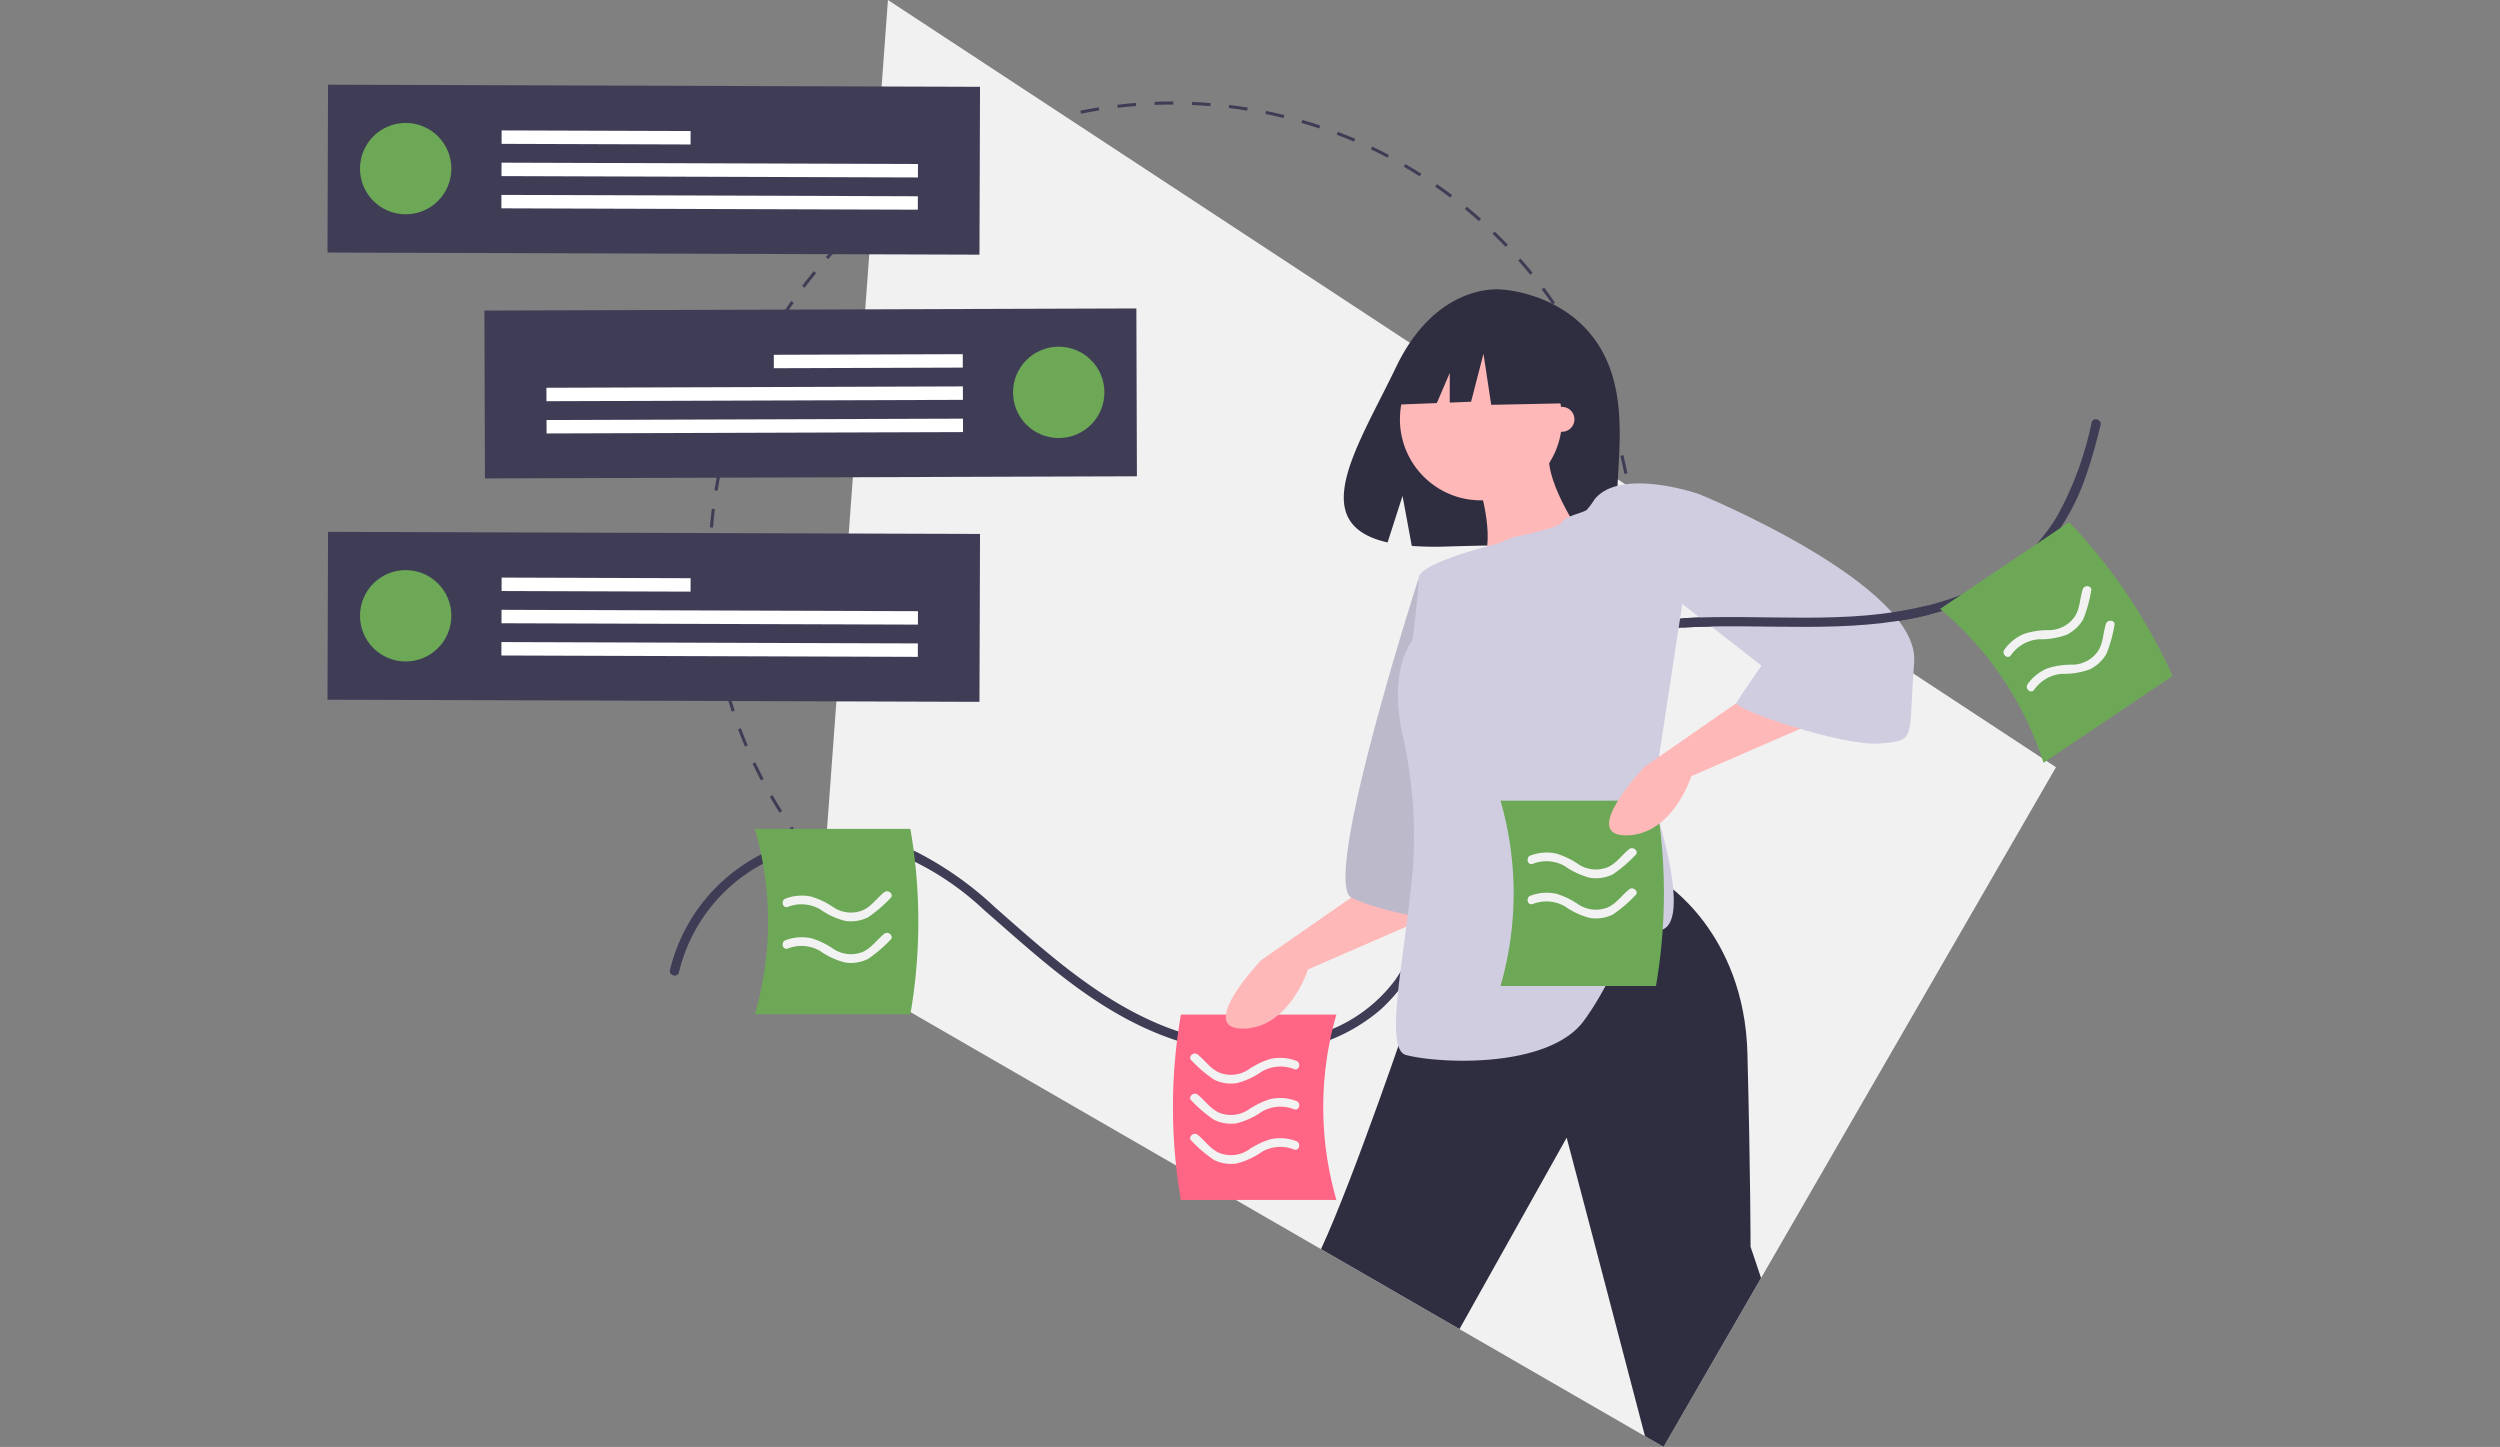 <svg xmlns="http://www.w3.org/2000/svg" xmlns:xlink="http://www.w3.org/1999/xlink" width="292" height="169" viewBox="0 0 292 169"><rect x="0" y="0" width="292" height="169" fill="#808080" stroke="none"/><defs><style>.a,.l{fill:#fff;}.a{stroke:#707070;}.b{clip-path:url(#a);}.c{fill:#3f3d56;}.d{fill:#f1f1f1;}.e{fill:#ff6584;}.f{fill:#6ca856;}.g{fill:#f2f2f2;}.h{fill:#2f2e41;}.i{fill:#ffb8b8;}.j{fill:#d0cde1;}.k{opacity:0.1;}</style><clipPath id="a"><rect class="a" width="292" height="169" transform="translate(61 247)"/></clipPath></defs><g class="b" transform="translate(-61 -247)"><g transform="translate(99.251 247)"><path class="c" d="M108.17,123.81v-.361c.719,0,1.448-.01,2.168-.037l.013.361C109.628,123.8,108.894,123.812,108.17,123.81Zm-2.182-.049c-.722-.031-1.455-.076-2.178-.136l.03-.36c.718.059,1.446.1,2.164.135Zm6.544-.112-.028-.36c.717-.055,1.443-.126,2.158-.209l.042.359c-.719.084-1.45.155-2.173.211Zm-10.894-.246c-.72-.089-1.447-.193-2.161-.31l.059-.357c.709.116,1.431.22,2.146.308Zm15.229-.263-.057-.357c.709-.112,1.427-.241,2.134-.382l.071.354c-.712.143-1.435.272-2.149.385ZM97.332,122.7c-.711-.146-1.427-.309-2.129-.483l.087-.351c.7.173,1.409.335,2.114.48Zm23.816-.413-.085-.351c.7-.17,1.406-.356,2.1-.554l.1.348c-.7.2-1.406.386-2.11.557ZM93.1,121.644c-.7-.2-1.4-.424-2.083-.654l.115-.343c.681.229,1.377.448,2.069.65Zm32.248-.561-.113-.343c.683-.226,1.371-.469,2.045-.722l.127.338c-.678.255-1.371.5-2.059.727Zm-36.391-.833c-.677-.259-1.359-.536-2.027-.823l.143-.332c.664.285,1.341.56,2.014.817Zm40.471-.7-.141-.333c.662-.28,1.326-.577,1.974-.883l.154.327c-.653.308-1.322.607-1.988.889Zm-44.49-1.026c-.655-.314-1.313-.645-1.953-.984l.169-.319c.636.337,1.289.666,1.94.977Zm48.429-.831-.167-.32c.638-.333,1.276-.683,1.9-1.04l.18.313c-.626.359-1.269.712-1.911,1.047ZM81.07,116.475c-.629-.366-1.256-.749-1.866-1.138l.194-.3c.605.386,1.229.767,1.854,1.131Zm56.072-.955-.192-.306c.607-.382,1.216-.782,1.81-1.19l.2.3c-.6.411-1.211.813-1.822,1.2Zm-59.757-1.395c-.6-.415-1.191-.847-1.768-1.284l.218-.288c.573.434,1.164.863,1.756,1.275Zm63.351-1.073-.216-.289c.574-.429,1.15-.877,1.71-1.332l.228.281c-.564.457-1.143.909-1.721,1.34ZM73.9,111.488c-.56-.46-1.118-.938-1.658-1.421l.241-.27c.537.479,1.092.954,1.647,1.411Zm70.221-1.185-.239-.271c.54-.475,1.078-.968,1.6-1.465l.249.262c-.524.5-1.065,1-1.609,1.474Zm-73.479-1.721c-.52-.5-1.037-1.023-1.539-1.548l.261-.25c.5.521,1.012,1.039,1.529,1.538Zm76.637-1.291-.26-.251c.5-.516,1-1.051,1.477-1.588l.27.241c-.483.541-.983,1.079-1.487,1.6Zm-79.651-1.865c-.48-.545-.954-1.105-1.41-1.666l.281-.228c.452.557.923,1.114,1.4,1.654Zm82.559-1.392-.279-.23c.459-.557.911-1.13,1.345-1.7l.288.218c-.437.577-.893,1.153-1.354,1.714ZM64.88,102.04c-.434-.58-.861-1.176-1.271-1.772l.3-.2c.407.592.832,1.185,1.263,1.76Zm87.949-1.486-.3-.206c.412-.592.818-1.2,1.2-1.806l.3.194C153.652,99.346,153.244,99.958,152.829,100.554ZM62.41,98.447c-.385-.612-.764-1.24-1.124-1.867l.313-.18c.358.623.734,1.247,1.117,1.855Zm92.771-1.576-.312-.182c.364-.624.719-1.263,1.056-1.9l.319.169c-.339.639-.7,1.282-1.063,1.91Zm-94.943-2.2c-.335-.64-.661-1.3-.97-1.951l.327-.154c.307.65.631,1.3.963,1.938Zm96.991-1.66-.326-.156c.311-.65.614-1.315.9-1.978l.332.143C157.848,91.684,157.543,92.354,157.229,93.008ZM58.378,90.731c-.282-.667-.554-1.347-.809-2.021l.338-.127c.252.67.523,1.345.8,2.007ZM158.959,88.99l-.338-.129c.258-.675.506-1.364.736-2.046l.342.115c-.231.687-.481,1.38-.741,2.059ZM56.842,86.651c-.228-.688-.445-1.39-.644-2.086l.347-.1c.2.691.413,1.388.64,2.072Zm103.515-1.8-.347-.1c.2-.689.392-1.393.567-2.093l.351.087C160.751,83.446,160.559,84.155,160.356,84.848ZM55.639,82.455c-.171-.7-.33-1.421-.473-2.131l.354-.071c.142.7.3,1.417.47,2.117Zm105.772-1.843-.354-.073c.145-.7.278-1.421.4-2.132l.357.059c-.118.716-.252,1.438-.4,2.146ZM54.779,78.176c-.114-.714-.214-1.441-.3-2.162l.359-.042c.084.716.184,1.439.3,2.148Zm107.34-1.87-.359-.044c.088-.715.163-1.441.222-2.157l.36.03c-.059.721-.135,1.451-.224,2.171ZM54.268,73.842c-.056-.722-.1-1.455-.125-2.179l.361-.013c.027.719.069,1.448.124,2.165ZM162.48,71.956l-.361-.015c.031-.72.047-1.449.05-2.168v-.12h.361v.119C162.528,70.5,162.511,71.232,162.48,71.956ZM54.466,69.481H54.1v-.061c0-.705.018-1.419.048-2.121l.361.015c-.029.7-.045,1.407-.047,2.108Zm107.663-1.995c-.027-.718-.07-1.446-.127-2.165l.36-.028c.057.723.1,1.457.127,2.179ZM54.647,65.149l-.36-.029c.059-.724.134-1.454.222-2.172l.359.044C54.78,63.7,54.706,64.43,54.647,65.149Zm107.142-1.985c-.085-.713-.186-1.436-.3-2.147l.357-.057c.115.717.216,1.444.3,2.162ZM55.174,60.845l-.357-.058c.117-.715.25-1.438.4-2.147l.354.073c-.144.7-.277,1.422-.393,2.132ZM161.1,58.883c-.143-.707-.3-1.419-.472-2.116l.351-.086c.172.7.332,1.419.475,2.13ZM56.045,56.6l-.351-.087c.174-.7.365-1.412.568-2.108l.347.1C56.408,55.2,56.218,55.9,56.045,56.6Zm104.029-1.927c-.2-.691-.415-1.388-.642-2.071l.343-.114c.229.688.446,1.389.646,2.085ZM57.258,52.436l-.343-.115c.231-.687.48-1.381.739-2.06l.338.129c-.258.675-.5,1.364-.734,2.047Zm101.448-1.879c-.255-.673-.526-1.348-.805-2.007l.333-.141c.282.663.555,1.343.811,2.02Zm-99.9-2.182-.332-.143c.286-.667.59-1.337.9-1.992l.326.156c-.311.651-.613,1.316-.9,1.979Zm98.206-1.8c-.307-.649-.632-1.3-.965-1.937l.32-.168c.336.64.663,1.3.972,1.95ZM60.683,44.456l-.32-.169c.339-.641.7-1.284,1.061-1.912l.312.182C61.374,43.18,61.019,43.819,60.683,44.456Zm94.324-1.712c-.359-.623-.736-1.247-1.119-1.854l.306-.193c.386.611.765,1.239,1.126,1.866ZM62.866,40.7l-.3-.194c.39-.612.8-1.224,1.211-1.819l.3.206C63.658,39.487,63.253,40.095,62.866,40.7ZM152.7,39.082c-.408-.592-.834-1.184-1.265-1.759l.289-.217c.434.579.862,1.175,1.273,1.771ZM65.343,37.139l-.288-.218c.437-.578.892-1.155,1.352-1.715l.279.229c-.457.556-.909,1.129-1.343,1.7ZM150.1,35.616c-.454-.558-.926-1.114-1.4-1.653l.271-.239c.479.543.954,1.1,1.411,1.664Zm-82-1.828-.27-.24c.482-.541.981-1.079,1.485-1.6l.26.251c-.5.518-1,1.053-1.475,1.59Zm79.13-1.42c-.5-.521-1.013-1.037-1.53-1.536l.251-.26c.521.5,1.039,1.022,1.541,1.546Zm-76.118-1.7-.25-.261c.523-.5,1.064-1,1.607-1.476l.239.271c-.54.476-1.077.97-1.6,1.467Zm73-1.311c-.538-.479-1.093-.953-1.649-1.409l.229-.279c.559.459,1.118.936,1.66,1.419ZM74.359,27.8l-.228-.28c.562-.457,1.141-.909,1.719-1.342l.217.289c-.575.43-1.15.879-1.708,1.333Zm66.393-1.2c-.575-.435-1.167-.863-1.757-1.273l.206-.3c.595.413,1.19.844,1.769,1.282ZM77.827,25.2l-.2-.3c.6-.411,1.21-.815,1.821-1.2l.193.306C79.029,24.394,78.42,24.795,77.827,25.2Zm59.36-1.074c-.608-.387-1.232-.766-1.855-1.128l.182-.312c.627.364,1.255.746,1.867,1.136Zm-55.7-1.236-.18-.313c.626-.36,1.269-.713,1.91-1.049l.168.32c-.637.333-1.275.684-1.9,1.042Zm51.943-.945c-.637-.337-1.29-.665-1.941-.975l.156-.326c.655.313,1.313.643,1.954.982ZM85.324,20.887l-.154-.327c.653-.309,1.321-.608,1.987-.891L87.3,20c-.661.281-1.325.578-1.974.885Zm44.188-.811c-.663-.284-1.341-.559-2.015-.815l.129-.338c.678.259,1.361.535,2.028.821ZM89.305,19.2l-.128-.338c.677-.256,1.369-.5,2.057-.729l.114.343C90.665,18.7,89.978,18.944,89.305,19.2Zm36.146-.67c-.682-.229-1.378-.447-2.069-.647l.1-.347c.7.2,1.4.421,2.083.652Zm-32.031-.7-.1-.347c.7-.2,1.406-.388,2.11-.56l.086.351C94.816,17.447,94.111,17.634,93.42,17.832Zm27.867-.515c-.7-.172-1.409-.333-2.115-.478l.072-.354c.711.145,1.427.307,2.129.481Zm-23.655-.512-.071-.354c.709-.143,1.432-.273,2.148-.387l.057.357C99.054,16.534,98.336,16.664,97.632,16.805Zm19.408-.357c-.71-.116-1.433-.218-2.147-.305l.044-.359c.719.088,1.446.191,2.161.307Zm-15.126-.326-.043-.359c.719-.085,1.45-.157,2.172-.213l.028.36c-.717.056-1.443.127-2.158.212Zm10.823-.2c-.716-.058-1.444-.1-2.164-.132l.015-.361c.725.03,1.457.075,2.179.133Zm-6.5-.14-.014-.361c.723-.027,1.457-.041,2.182-.04v.361c-.721,0-1.45.012-2.168.039Z" transform="translate(-9.62 -3.527)"/><path class="d" d="M201.888,89.612l-34.447,59.665L156.053,169l-2.17-1.252-21.666-12.509L116.043,145.9,57.234,111.948,65.462,0Z"/><path class="c" d="M50.671,117.093a19.482,19.482,0,0,1,25.835-13.7,33.376,33.376,0,0,1,9.838,6.457c5.712,4.972,11.244,10.149,18.143,13.467,6.163,2.964,13.1,4.222,19.8,2.455a20.6,20.6,0,0,0,8.25-4.251,19.423,19.423,0,0,0,5.311-7.9c2.394-6.3,2.347-13.2,4.174-19.649a21.394,21.394,0,0,1,4.825-9,23.592,23.592,0,0,1,8.552-5.6c7.558-2.987,15.738-2.745,23.721-2.639,7.545.1,15.277-.03,22.345-3a23.942,23.942,0,0,0,8.413-5.721,26.432,26.432,0,0,0,5.305-9.433c.61-1.773,1.095-3.584,1.532-5.406.163-.678-.883-.968-1.046-.288a39.051,39.051,0,0,1-4.015,10.908A20.911,20.911,0,0,1,204,71.286c-6.659,3.826-14.52,4.407-22.032,4.391-8.062-.018-16.309-.618-24.141,1.717-6.373,1.9-12.238,5.707-15.189,11.843-2.938,6.108-3.04,13.039-4.5,19.55a24.749,24.749,0,0,1-3.76,9.132,17.62,17.62,0,0,1-7.8,5.961c-6.581,2.637-13.92,1.864-20.308-.933-7.162-3.136-12.9-8.36-18.7-13.46a39.592,39.592,0,0,0-9.119-6.437,20.591,20.591,0,0,0-28.826,13.755c-.166.678.879.967,1.046.288Z" transform="translate(-9.62 -3.527)"/><path class="e" d="M127.462,143.682H109.3a63.505,63.505,0,0,1,0-21.649h18.157A38.953,38.953,0,0,0,127.462,143.682Z" transform="translate(-9.62 -3.527)"/><path class="f" d="M59.542,121.991H77.7a63.505,63.505,0,0,0,0-21.649H59.542A38.953,38.953,0,0,1,59.542,121.991Z" transform="translate(-9.62 -3.527)"/><path class="g" d="M63.39,109.45a4.346,4.346,0,0,1,3.762.283,8.873,8.873,0,0,0,2.927,1.354,4.525,4.525,0,0,0,2.657-.406,15.874,15.874,0,0,0,2.616-2.227c.508-.4-.208-1.108-.711-.711-.884.7-1.515,1.712-2.592,2.14a3.694,3.694,0,0,1-3.322-.378,9.252,9.252,0,0,0-2.6-1.253,5.312,5.312,0,0,0-3.005.228c-.6.224-.341,1.2.267.97Z" transform="translate(-9.62 -3.527)"/><path class="g" d="M63.39,114.312a4.346,4.346,0,0,1,3.762.283,8.873,8.873,0,0,0,2.927,1.354,4.525,4.525,0,0,0,2.657-.406,15.874,15.874,0,0,0,2.616-2.227c.508-.4-.208-1.108-.711-.711-.884.7-1.515,1.712-2.592,2.14a3.694,3.694,0,0,1-3.322-.378,9.253,9.253,0,0,0-2.6-1.253,5.312,5.312,0,0,0-3.005.228c-.6.224-.341,1.2.267.97Z" transform="translate(-9.62 -3.527)"/><path class="g" d="M122.512,128.4a4.346,4.346,0,0,0-3.762.283,8.873,8.873,0,0,1-2.927,1.354,4.525,4.525,0,0,1-2.657-.406,15.874,15.874,0,0,1-2.616-2.227c-.508-.4.208-1.108.711-.711.884.7,1.515,1.712,2.592,2.14a3.694,3.694,0,0,0,3.322-.378,9.252,9.252,0,0,1,2.6-1.253,5.312,5.312,0,0,1,3.005.229c.6.224.341,1.2-.267.97Z" transform="translate(-9.62 -3.527)"/><path class="g" d="M122.512,133.09a4.346,4.346,0,0,0-3.762.283,8.873,8.873,0,0,1-2.927,1.354,4.525,4.525,0,0,1-2.657-.406,15.874,15.874,0,0,1-2.616-2.227c-.508-.4.208-1.108.711-.711.884.7,1.515,1.711,2.592,2.14a3.694,3.694,0,0,0,3.322-.378,9.252,9.252,0,0,1,2.6-1.253,5.312,5.312,0,0,1,3.005.228c.6.224.341,1.2-.267.97Z" transform="translate(-9.62 -3.527)"/><path class="g" d="M122.512,137.784a4.346,4.346,0,0,0-3.762.283,8.874,8.874,0,0,1-2.927,1.354,4.525,4.525,0,0,1-2.657-.406,15.874,15.874,0,0,1-2.616-2.227c-.508-.4.208-1.108.711-.711.884.7,1.515,1.712,2.592,2.14a3.694,3.694,0,0,0,3.322-.378,9.252,9.252,0,0,1,2.6-1.253,5.312,5.312,0,0,1,3.005.228c.6.224.341,1.2-.267.97Z" transform="translate(-9.62 -3.527)"/><path class="h" d="M158.313,44.214c-3.886-6.566-11.574-6.872-11.574-6.872s-7.491-.958-12.3,9.042c-4.479,9.321-10.661,18.32-1,20.5l1.746-5.434,1.081,5.839a37.82,37.82,0,0,0,4.136.071c10.351-.334,20.21.1,19.892-3.617C159.881,58.806,162.052,50.531,158.313,44.214Z" transform="translate(-9.62 -3.527)"/><path class="i" d="M131.786,106.562l-13.1,9.1s-7.645,8.009-2.184,8.009,7.645-6.917,7.645-6.917l16.745-7.281Z" transform="translate(-9.62 -3.527)"/><path class="j" d="M137.064,71.069s-11.467,35.493-7.827,37.313,11.649,2.912,11.649,2.912Z" transform="translate(-9.62 -3.527)"/><path class="k" d="M137.064,71.069s-11.467,35.493-7.827,37.313,11.649,2.912,11.649,2.912Z" transform="translate(-9.62 -3.527)"/><path class="h" d="M177.06,152.8l-11.387,19.723-2.17-1.252c-4.146-15.906-9.147-34.863-9.147-34.863l-12.519,22.354-16.174-9.339c3.871-8.334,10.49-27.94,10.49-27.94l29.488-14.925s9.464,5.824,9.828,20.022.364,22.57.364,22.57S176.314,150.536,177.06,152.8Z" transform="translate(-9.62 -3.527)"/><circle class="i" cx="9.465" cy="9.465" r="9.465" transform="translate(125.26 39.512)"/><path class="i" d="M144.163,60.33s2.184,6.917,0,9.465,12.013-3.64,12.013-3.64-5.1-7.281-3.64-10.557Z" transform="translate(-9.62 -3.527)"/><path class="j" d="M157.622,61.838a9.328,9.328,0,0,1-.9,1.222c-.364.364-2.548.728-2.912,1.456s-5.732,1.766-5.732,1.766l-1.913.782s-9.1,2.184-9.1,4-.728,7.281-.728,7.281-2.912,3.276-1.092,11.285a52.684,52.684,0,0,1,1.131,15.416c-.875,10.121-3.452,21.043-.767,21.714,4.368,1.092,16.745,1.456,20.75-4s4.368-10.193,8.737-10.557-.728-15.289-.728-15.289l5.46-35.675S160.706,58.067,157.622,61.838Z" transform="translate(-9.62 -3.527)"/><path class="f" d="M146.628,118.692h18.157a63.505,63.505,0,0,0,0-21.649H146.628A38.953,38.953,0,0,1,146.628,118.692Z" transform="translate(-9.62 -3.527)"/><path class="g" d="M150.4,104.42a4.346,4.346,0,0,1,3.762.283,8.873,8.873,0,0,0,2.927,1.354,4.525,4.525,0,0,0,2.657-.406,15.873,15.873,0,0,0,2.616-2.227c.508-.4-.208-1.108-.711-.711-.884.7-1.515,1.712-2.592,2.14a3.694,3.694,0,0,1-3.322-.378,9.252,9.252,0,0,0-2.6-1.253,5.312,5.312,0,0,0-3.005.229c-.6.224-.341,1.2.267.97Z" transform="translate(-9.62 -3.527)"/><path class="g" d="M150.4,109.115a4.346,4.346,0,0,1,3.762.283,8.873,8.873,0,0,0,2.927,1.354,4.525,4.525,0,0,0,2.657-.406,15.873,15.873,0,0,0,2.616-2.227c.508-.4-.208-1.108-.711-.711-.884.7-1.515,1.711-2.592,2.14a3.694,3.694,0,0,1-3.322-.378,9.252,9.252,0,0,0-2.6-1.253,5.312,5.312,0,0,0-3.005.228c-.6.224-.341,1.2.267.97Z" transform="translate(-9.62 -3.527)"/><path class="i" d="M176.561,83.992l-13.105,9.1s-7.645,8.009-2.184,8.009,7.645-6.917,7.645-6.917L185.662,86.9Z" transform="translate(-9.62 -3.527)"/><path class="h" d="M154.047,43.581l-7.6-3.978-4.765.739a8.519,8.519,0,0,0-7,6.537l-.891,3.936,5.4-.208,1.509-3.521v3.463l2.493-.1,1.447-5.606.9,5.968,8.861-.181Z" transform="translate(-9.62 -3.527)"/><path class="j" d="M167.278,61.968l2.548-.728S195.672,71.8,194.944,80.9s.364,9.1-4,9.465-17.109-4-16.745-4.732,2.912-4.368,2.912-4.368l-9.829-7.645Z" transform="translate(-9.62 -3.527)"/><circle class="i" cx="1.456" cy="1.456" r="1.456" transform="translate(142.734 47.521)"/><path class="c" d="M168.116,76.808c9.5-.513,19.132.836,28.479-1.463.677-.167.39-1.212-.288-1.046-9.245,2.274-18.793.917-28.191,1.424-.694.037-.7,1.122,0,1.084Z" transform="translate(-9.62 -3.527)"/><path class="f" d="M210.051,92.614l15.067-10.132a63.5,63.5,0,0,0-12.08-17.965L197.971,74.649a38.953,38.953,0,0,1,12.08,17.965Z" transform="translate(-9.62 -3.527)"/><path class="g" d="M206.246,80.059a4.346,4.346,0,0,1,3.279-1.864,8.873,8.873,0,0,0,3.184-.51,4.525,4.525,0,0,0,1.977-1.819,15.872,15.872,0,0,0,.928-3.307c.2-.616-.791-.8-.987-.193-.345,1.072-.3,2.266-.957,3.222a3.694,3.694,0,0,1-2.968,1.54,9.252,9.252,0,0,0-2.855.409,5.312,5.312,0,0,0-2.366,1.867c-.374.521.384,1.183.763.656Z" transform="translate(-9.62 -3.527)"/><path class="g" d="M208.959,84.094a4.346,4.346,0,0,1,3.279-1.864,8.872,8.872,0,0,0,3.184-.51A4.525,4.525,0,0,0,217.4,79.9a15.874,15.874,0,0,0,.928-3.307c.2-.616-.791-.8-.987-.193-.345,1.072-.3,2.266-.957,3.222a3.694,3.694,0,0,1-2.968,1.54,9.252,9.252,0,0,0-2.855.409,5.312,5.312,0,0,0-2.366,1.867c-.374.521.384,1.183.763.656Z" transform="translate(-9.62 -3.527)"/><rect class="c" width="76.151" height="19.606" transform="translate(0.064 9.891) rotate(0.187)"/><circle class="f" cx="5.335" cy="5.335" r="5.335" transform="translate(3.798 14.36)"/><rect class="l" width="22.071" height="1.569" transform="translate(20.34 15.233) rotate(0.187)"/><rect class="l" width="48.641" height="1.569" transform="translate(20.328 18.999) rotate(0.187)"/><rect class="l" width="48.641" height="1.569" transform="translate(20.315 22.764) rotate(0.187)"/><rect class="c" width="76.151" height="19.606" transform="translate(0.064 62.12) rotate(0.187)"/><circle class="f" cx="5.335" cy="5.335" r="5.335" transform="translate(3.798 66.589)"/><rect class="l" width="22.071" height="1.569" transform="translate(20.34 67.462) rotate(0.187)"/><rect class="l" width="48.641" height="1.569" transform="translate(20.328 71.227) rotate(0.187)"/><rect class="l" width="48.641" height="1.569" transform="translate(20.315 74.993) rotate(0.187)"/><rect class="c" width="76.151" height="19.606" transform="translate(94.54 55.631) rotate(179.813)"/><circle class="f" cx="5.335" cy="5.335" r="5.335" transform="translate(80.073 40.493)"/><rect class="l" width="22.071" height="1.569" transform="translate(74.205 42.936) rotate(179.813)"/><rect class="l" width="48.641" height="1.569" transform="translate(74.218 46.702) rotate(179.813)"/><rect class="l" width="48.641" height="1.569" transform="translate(74.23 50.468) rotate(179.813)"/></g></g></svg>